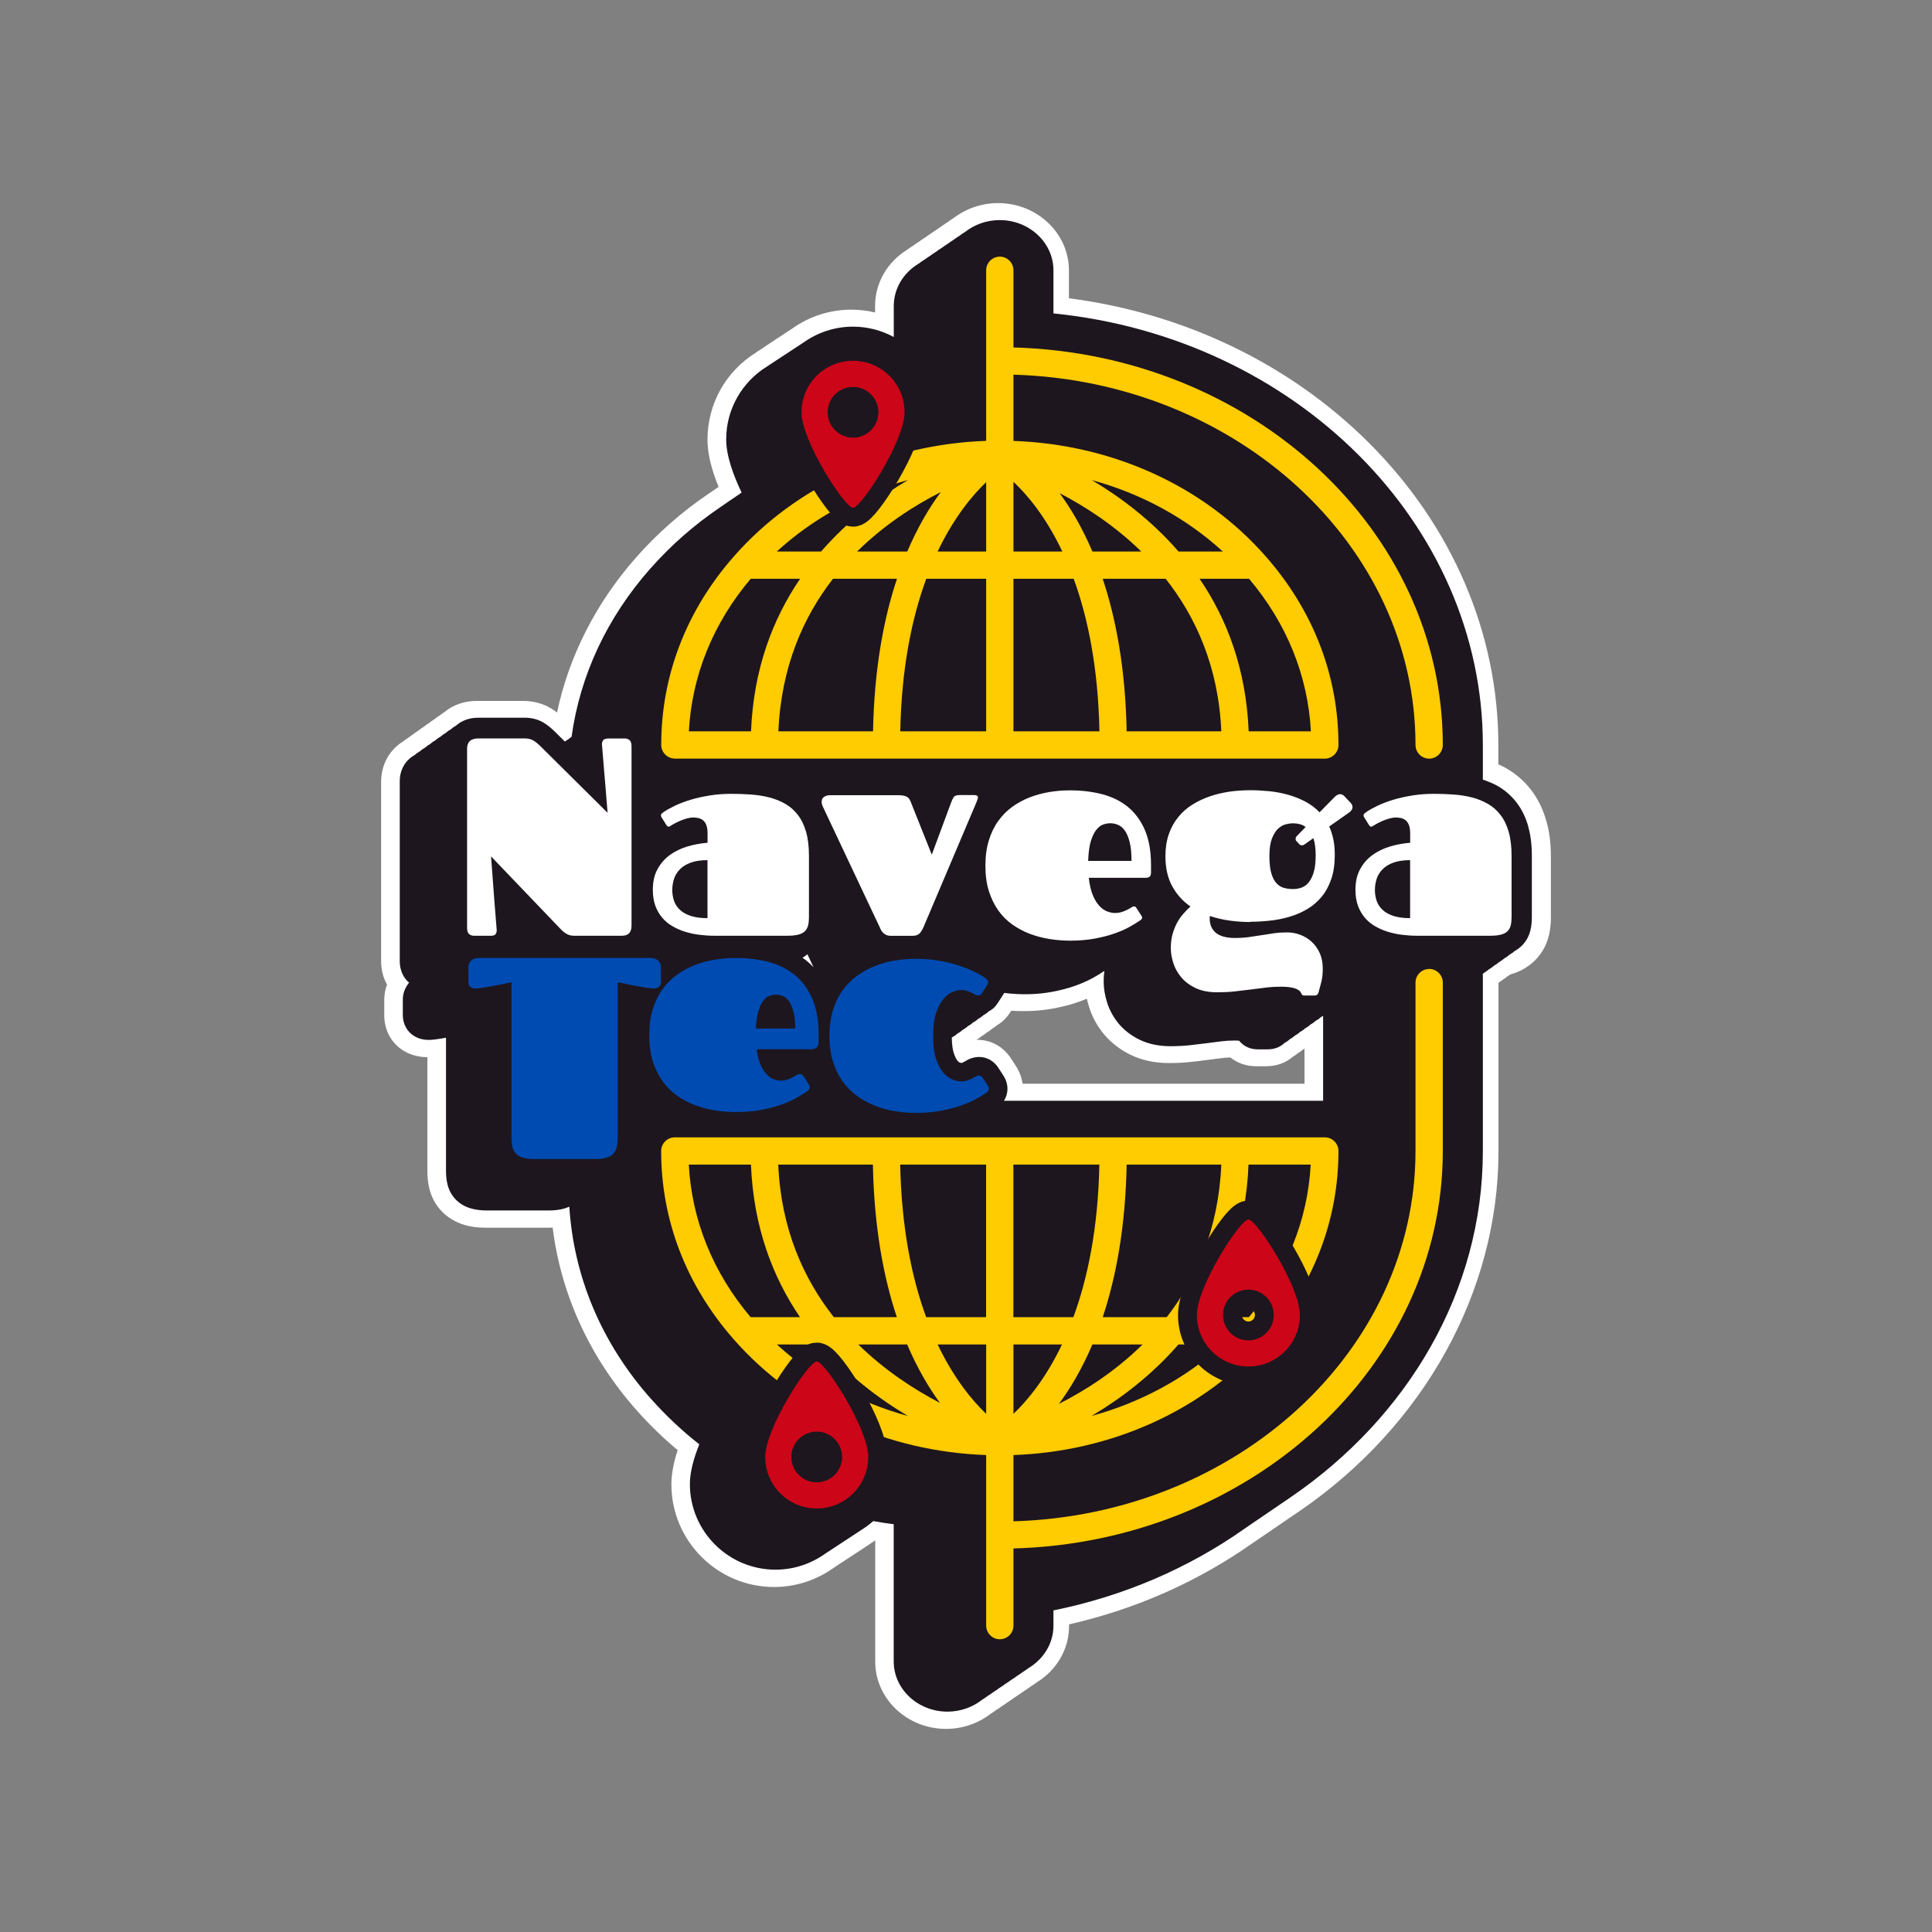 <svg width="512" height="512" viewBox="0 0 512 512" fill="none" xmlns="http://www.w3.org/2000/svg">
<rect x="0" y="0" width="512" height="512" fill="#808080" stroke="none"/>
<path d="M409.77 217.463C408.884 214.39 407.546 211.66 405.774 209.364C403.984 207.031 401.796 205.115 399.318 203.687C398.613 203.271 397.872 202.891 397.076 202.548V197.449C397.076 167.961 384.96 139.576 362.935 117.519C342.013 96.546 313.857 82.987 283.278 79.045V71.669C283.278 61.834 274.852 53.824 264.508 53.824C260.259 53.824 256.099 55.216 252.772 57.748C252.23 58.091 251.705 58.434 251.235 58.796C250.675 59.14 250.168 59.483 249.698 59.845C249.156 60.188 248.649 60.532 248.161 60.893C247.618 61.237 247.094 61.58 246.624 61.942C246.081 62.285 245.575 62.629 245.087 62.991C244.544 63.334 244.02 63.678 243.55 64.039C243.007 64.383 242.501 64.726 242.013 65.088C241.47 65.431 240.946 65.775 240.476 66.136C235.105 69.445 231.904 75.014 231.904 81.088V82.806C229.843 82.318 227.745 82.065 225.611 82.065C219.969 82.065 214.544 83.8 209.915 87.091C209.499 87.344 209.101 87.615 208.703 87.886C208.288 88.139 207.89 88.411 207.492 88.682C207.076 88.935 206.678 89.206 206.28 89.477C205.864 89.731 205.467 90.002 205.069 90.291C204.653 90.544 204.255 90.815 203.857 91.086C203.441 91.34 203.043 91.611 202.646 91.9C202.23 92.153 201.832 92.424 201.434 92.695C201.018 92.949 200.62 93.22 200.222 93.509C192.248 98.535 187.492 107.123 187.492 116.506C187.492 120.104 188.468 124.226 190.439 129.036L190.349 129.09C189.951 129.361 189.553 129.614 189.246 129.849L188.812 130.139C188.414 130.41 188.016 130.681 187.691 130.898C180.62 135.707 174.219 141.33 168.703 147.585L168.559 147.748C157.944 159.771 150.783 173.873 147.618 188.825C147.148 188.464 146.678 188.138 146.208 187.849C143.984 186.457 141.434 185.752 138.613 185.752H126.298C123.098 185.752 120.096 186.782 117.817 188.681C117.329 188.988 116.877 189.313 116.443 189.657C115.955 189.964 115.503 190.29 115.069 190.633C114.58 190.94 114.128 191.266 113.694 191.609C113.206 191.917 112.754 192.242 112.32 192.586C111.832 192.893 111.362 193.219 110.946 193.562C110.458 193.869 109.987 194.195 109.571 194.538C109.083 194.846 108.631 195.171 108.197 195.515C107.709 195.822 107.239 196.147 106.823 196.491C103.17 198.733 101 202.692 101 207.176V254.689C101 256.986 101.542 259.119 102.573 260.927C102.085 262.211 101.832 263.567 101.832 264.959V269.045C101.832 273.149 103.875 276.747 107.275 278.645C109.083 279.676 111.127 280.128 113.26 280.182V310.357C113.26 311.984 113.423 313.43 113.731 314.786C114.291 317.227 115.43 319.342 117.112 321.06C118.703 322.705 120.693 323.88 123.025 324.603C124.707 325.11 126.57 325.363 128.722 325.363H144.96C145.485 325.363 145.973 325.363 146.461 325.327C148.649 343.009 156.244 359.624 168.631 373.654L168.74 373.762C172.049 377.505 175.684 381.048 179.59 384.303C178.486 387.665 177.926 390.703 177.926 393.361C177.926 408.367 190.132 420.57 205.141 420.57C210.783 420.57 216.208 418.835 220.855 415.544C221.271 415.291 221.669 415.02 222.049 414.749C222.465 414.496 222.863 414.224 223.26 413.953C223.676 413.7 224.074 413.429 224.472 413.158C224.888 412.905 225.286 412.633 225.684 412.362C226.099 412.109 226.497 411.838 226.895 411.567C227.311 411.314 227.709 411.042 228.107 410.771C228.523 410.518 228.92 410.247 229.318 409.976C229.734 409.723 230.132 409.451 230.53 409.162C231.018 408.855 231.488 408.529 231.94 408.204V440.332C231.94 450.167 240.367 458.176 250.711 458.176C254.96 458.176 259.119 456.784 262.447 454.235C262.989 453.891 263.495 453.548 263.984 453.186C264.526 452.861 265.033 452.499 265.521 452.138C266.063 451.812 266.57 451.451 267.058 451.089C267.6 450.745 268.125 450.402 268.595 450.04C269.137 449.697 269.644 449.353 270.132 448.992C270.675 448.666 271.181 448.305 271.669 447.943C272.212 447.618 272.718 447.256 273.206 446.894C273.767 446.551 274.273 446.207 274.743 445.846C280.114 442.537 283.315 436.969 283.315 430.894V430.478C301.127 426.41 317.51 419.124 332.049 408.873L332.555 408.529C332.935 408.276 333.297 408.023 333.622 407.806L334.092 407.481C334.472 407.228 334.834 406.975 335.159 406.758L335.665 406.414C336.027 406.161 336.389 405.926 336.696 405.709L337.203 405.365C337.564 405.13 337.908 404.895 338.197 404.678L338.703 404.335C339.083 404.082 339.445 403.829 339.77 403.612L340.24 403.286C340.62 403.033 340.982 402.78 341.307 402.545L341.85 402.183C342.193 401.948 342.519 401.731 342.808 401.533L343.315 401.189C343.694 400.936 344.056 400.683 344.382 400.466C377.401 377.848 397.112 342.213 397.112 305.114V260.457C397.474 260.222 397.817 259.969 398.161 259.697C398.631 259.408 399.083 259.083 399.535 258.721C399.788 258.577 400.024 258.414 400.277 258.233C400.295 258.233 400.331 258.233 400.349 258.215C402.881 257.492 405.033 256.244 406.787 254.509C408.649 252.646 409.897 250.386 410.494 247.801C410.837 246.373 411 244.818 411 243.191V226.955C411 223.484 410.602 220.338 409.807 217.59L409.77 217.463ZM252.736 277.452C252.736 277.452 252.826 277.416 252.863 277.397C252.863 277.397 252.863 277.397 252.844 277.397L252.736 277.434V277.452ZM345.702 277.886V287.197H270.982C270.783 285.624 270.222 284.105 269.282 282.604L268.071 280.724C267.42 279.694 266.714 278.862 265.81 278.066C263.803 276.349 261.307 275.499 258.794 275.571C259.264 275.282 259.68 274.975 260.078 274.649C260.566 274.36 261.018 274.035 261.452 273.673C261.958 273.384 262.411 273.058 262.826 272.697C263.333 272.389 263.803 272.064 264.219 271.702C264.743 271.395 265.231 271.052 265.684 270.654C266.497 269.931 267.221 269.081 267.799 268.159L267.998 267.851C271.741 268.105 275.539 267.906 278.957 267.291C281.398 266.839 283.658 266.278 285.665 265.573C286.479 265.284 287.275 264.995 288.034 264.669C288.197 265.429 288.396 266.188 288.649 266.947C289.481 269.587 290.819 272.01 292.646 274.179C294.526 276.403 296.913 278.229 299.752 279.603C302.664 280.995 306.045 281.719 309.788 281.719C311.76 281.719 313.676 281.628 315.503 281.429C317.058 281.267 318.559 281.086 319.987 280.887C321.307 280.706 322.591 280.543 323.857 280.399C324.58 280.308 325.322 280.254 326.063 280.236C327.926 281.737 330.313 282.568 332.863 282.568H335.557C338.251 282.568 340.675 281.7 342.627 280.055C343.116 279.766 343.568 279.44 344.002 279.079C344.49 278.79 344.942 278.464 345.376 278.103C345.485 278.03 345.593 277.976 345.684 277.904L345.702 277.886Z" fill="white"/>
<path d="M404.996 218.965C404.291 216.542 403.26 214.427 401.904 212.673C400.53 210.901 398.884 209.455 397.022 208.37C395.774 207.647 394.4 207.087 392.971 206.617V197.45C392.971 138.872 343.387 89.496 279.174 83.06V71.652C279.174 64.311 272.79 58.327 264.924 58.327C261.434 58.327 258.233 59.52 255.756 61.473C255.213 61.798 254.707 62.142 254.219 62.522C253.676 62.847 253.17 63.191 252.682 63.57C252.139 63.896 251.633 64.239 251.145 64.619C250.602 64.944 250.096 65.288 249.608 65.668C249.065 65.993 248.559 66.336 248.071 66.716C247.528 67.042 247.022 67.385 246.533 67.765C245.991 68.09 245.485 68.434 244.996 68.813C244.454 69.139 243.948 69.482 243.459 69.862C239.499 72.23 236.859 76.371 236.859 81.09V89.316C233.64 87.562 229.951 86.568 226.045 86.568C221.127 86.568 216.588 88.159 212.863 90.816C212.447 91.069 212.049 91.341 211.651 91.612C211.235 91.865 210.837 92.136 210.439 92.407C210.024 92.66 209.626 92.932 209.228 93.203C208.812 93.456 208.414 93.727 208.016 93.998C207.6 94.251 207.203 94.523 206.805 94.794C206.389 95.047 205.991 95.318 205.593 95.589C205.177 95.843 204.779 96.114 204.382 96.385C203.966 96.638 203.568 96.909 203.17 97.18C196.75 101.194 192.447 108.299 192.447 116.417C192.447 120.738 194.309 125.891 196.533 130.537C196.118 130.827 195.702 131.098 195.304 131.387C194.779 131.749 194.255 132.092 193.731 132.454C193.224 132.797 192.7 133.141 192.212 133.502C191.705 133.846 191.181 134.189 190.675 134.551C183.984 139.107 177.872 144.441 172.483 150.533L172.356 150.66C160.837 163.714 153.731 178.955 151.47 195.263C151.181 195.461 150.91 195.66 150.674 195.877C150.295 196.076 149.987 196.293 149.698 196.528L147.04 193.889C146.118 192.985 145.177 192.207 144.219 191.61C142.718 190.67 140.982 190.2 139.029 190.2H126.714C124.345 190.2 122.338 190.978 120.855 192.298C120.349 192.569 119.897 192.894 119.481 193.274C118.975 193.545 118.523 193.87 118.107 194.25C117.6 194.539 117.148 194.847 116.732 195.226C116.226 195.498 115.774 195.823 115.358 196.203C114.852 196.474 114.4 196.799 113.984 197.179C113.477 197.45 113.025 197.776 112.609 198.155C112.103 198.427 111.651 198.752 111.235 199.132C110.729 199.403 110.277 199.728 109.861 200.108C107.438 201.464 105.937 203.959 105.937 207.105V254.618C105.937 257.782 107.383 259.554 108.414 260.404C107.365 261.687 106.75 263.242 106.75 264.887V268.973C106.75 271.414 107.944 273.548 109.915 274.65C111.018 275.283 112.266 275.591 113.64 275.591C113.984 275.591 114.508 275.554 115.177 275.482C115.647 275.428 116.19 275.356 116.805 275.247L118.197 275.012V310.304C118.197 311.587 118.306 312.708 118.559 313.739C118.92 315.348 119.68 316.74 120.765 317.879C121.814 318.964 123.152 319.759 124.743 320.229C125.991 320.609 127.42 320.79 129.119 320.79H145.358C146.986 320.79 148.36 320.609 149.571 320.265C150.024 320.139 150.457 319.958 150.873 319.777C152.067 338.417 159.409 355.882 172.374 370.563L172.519 370.708C176.425 375.119 180.711 379.133 185.322 382.767C183.875 386.365 182.826 390.071 182.826 393.289C182.826 405.8 193.007 415.979 205.521 415.979C210.439 415.979 214.978 414.388 218.703 411.73C219.119 411.477 219.517 411.206 219.915 410.935C220.331 410.682 220.729 410.411 221.127 410.139C221.542 409.886 221.94 409.615 222.338 409.344C222.754 409.091 223.152 408.82 223.55 408.548C223.966 408.295 224.363 408.024 224.761 407.753C225.177 407.5 225.575 407.229 225.973 406.957C226.389 406.704 226.787 406.433 227.184 406.162C227.6 405.909 227.998 405.638 228.396 405.366C229.463 404.698 230.476 403.938 231.416 403.106C233.206 403.432 235.014 403.703 236.841 403.938V440.278C236.841 447.619 243.224 453.603 251.09 453.603C254.58 453.603 257.781 452.41 260.259 450.457C260.801 450.132 261.307 449.788 261.796 449.409C262.338 449.083 262.845 448.74 263.333 448.36C263.875 448.034 264.382 447.691 264.87 447.311C265.412 446.986 265.919 446.642 266.407 446.263C266.949 445.937 267.456 445.594 267.944 445.214C268.486 444.889 268.993 444.545 269.481 444.165C270.024 443.84 270.53 443.496 271.018 443.117C271.561 442.791 272.067 442.448 272.555 442.068C276.515 439.7 279.174 435.559 279.174 430.841V426.773C297.998 422.958 315.213 415.437 329.879 405.077C330.403 404.716 330.928 404.372 331.434 404.01C331.94 403.667 332.465 403.323 332.971 402.962C333.477 402.618 333.984 402.275 334.49 401.931C335.015 401.57 335.539 401.226 336.045 400.865C336.552 400.521 337.076 400.178 337.582 399.816C338.089 399.472 338.613 399.129 339.119 398.767C339.626 398.424 340.132 398.08 340.638 397.737C341.163 397.375 341.687 397.032 342.194 396.67C373.08 375.517 392.971 342.142 392.971 305.06V258.053C392.971 258.053 393.116 257.927 393.188 257.872C393.694 257.583 394.147 257.258 394.562 256.896C395.069 256.625 395.521 256.281 395.937 255.92C396.443 255.631 396.895 255.305 397.311 254.944C397.817 254.672 398.251 254.329 398.685 253.967C399.192 253.696 399.644 253.353 400.06 252.991C400.566 252.72 401.018 252.376 401.434 252.015C402.139 251.617 402.772 251.147 403.315 250.604C404.454 249.465 405.213 248.073 405.593 246.482C405.828 245.452 405.955 244.331 405.955 243.101V226.866C405.955 223.901 405.629 221.261 404.978 219.001L404.996 218.965ZM213.984 252.901L215.593 256.336C214.996 255.703 214.363 255.088 213.676 254.546C213.369 254.293 213.007 254.076 212.682 253.823C213.098 253.57 213.477 253.298 213.839 252.991C213.875 252.973 213.929 252.937 213.966 252.919L213.984 252.901ZM350.656 291.718H266.063C266.66 290.777 266.986 289.693 266.986 288.536C266.986 287.378 266.642 286.203 265.937 285.082L264.689 283.166C264.273 282.515 263.857 282.009 263.315 281.539C261.271 279.803 258.45 279.64 255.991 281.123C255.774 281.249 255.503 281.394 255.195 281.557C255.087 281.611 254.942 281.665 254.834 281.701C254.834 281.701 254.653 281.701 254.237 281.539C254.237 281.539 254.038 281.448 253.712 281.051C253.514 280.816 253.134 280.237 252.736 278.99C252.519 278.302 252.266 277.037 252.23 274.994C252.266 274.958 252.302 274.922 252.32 274.904C252.736 274.687 253.134 274.433 253.514 274.108C253.586 274.054 253.64 273.981 253.694 273.927C254.11 273.71 254.508 273.457 254.888 273.132C254.96 273.077 255.014 273.005 255.069 272.951C255.485 272.734 255.882 272.481 256.262 272.155C256.335 272.101 256.389 272.029 256.443 271.975C256.859 271.758 257.257 271.505 257.637 271.179C257.709 271.125 257.763 271.053 257.817 270.998C258.233 270.781 258.631 270.528 259.011 270.221C259.083 270.167 259.137 270.094 259.192 270.04C259.608 269.823 260.005 269.57 260.385 269.245C260.458 269.19 260.512 269.118 260.566 269.064C260.982 268.847 261.398 268.594 261.76 268.268C261.832 268.214 261.886 268.142 261.958 268.069C262.374 267.852 262.772 267.599 263.152 267.292C263.64 266.858 264.074 266.352 264.454 265.755L265.575 264.02C265.774 263.73 265.955 263.441 266.118 263.134C270.494 263.694 274.906 263.568 278.613 262.881C280.819 262.483 282.863 261.958 284.635 261.344C286.461 260.711 288.107 259.988 289.535 259.21C290.693 258.578 291.705 257.963 292.664 257.312C292.537 258.198 292.483 259.138 292.483 260.096C292.483 261.886 292.79 263.766 293.387 265.665C294.038 267.726 295.087 269.624 296.515 271.342C297.98 273.077 299.861 274.506 302.121 275.591C304.418 276.693 307.148 277.254 310.204 277.254C312.013 277.254 313.767 277.163 315.43 276.983C316.949 276.82 318.414 276.639 319.807 276.458C321.145 276.278 322.465 276.115 323.749 275.952C324.834 275.826 325.955 275.753 327.076 275.753C327.655 275.753 328.089 275.771 328.396 275.808C329.535 277.254 331.289 278.086 333.297 278.086H335.991C338.143 278.086 339.571 277.2 340.421 276.386C340.982 276.097 341.452 275.753 341.796 275.41C342.356 275.12 342.808 274.777 343.17 274.433C343.731 274.144 344.201 273.801 344.544 273.457C345.105 273.168 345.575 272.824 345.919 272.481C346.479 272.192 346.949 271.848 347.293 271.505C347.854 271.215 348.306 270.872 348.667 270.528C349.228 270.239 349.698 269.895 350.042 269.552C350.259 269.443 350.458 269.317 350.638 269.208V291.754L350.656 291.718Z" fill="#1D161E"/>
<path d="M178.83 201.045H351.09C353.08 201.045 354.707 199.418 354.707 197.429C354.707 179.042 348.016 161.722 335.376 147.384C318.993 128.762 294.797 117.77 268.577 116.848V99.293C327.655 100.992 375.123 144.365 375.123 197.429C375.123 199.418 376.75 201.045 378.74 201.045C380.729 201.045 382.356 199.418 382.356 197.429C382.356 140.388 331.633 93.814 268.577 92.079V71.631C268.577 69.642 266.949 68.015 264.96 68.015C262.971 68.015 261.344 69.642 261.344 71.631V116.83C235.123 117.77 210.946 128.762 194.562 147.366C181.904 161.722 175.232 179.024 175.232 197.411C175.232 199.4 176.859 201.027 178.848 201.027L178.83 201.045ZM281.524 146.155H268.577V127.678C272.23 131.113 277.166 136.952 281.524 146.155ZM261.344 127.768V146.155H248.486C252.826 137.061 257.727 131.221 261.344 127.768ZM261.344 153.387V193.813H238.577C238.92 176.746 241.741 163.512 245.467 153.387H261.344ZM268.577 153.387H284.544C288.233 163.493 291.018 176.728 291.362 193.813H268.577V153.387ZM292.23 153.387H308.92C316.895 163.493 322.917 176.71 323.658 193.813H298.577C298.251 177.162 295.738 163.891 292.23 153.387ZM289.499 146.155C286.787 139.809 283.767 134.711 280.819 130.697C287.528 134.186 295.34 139.212 302.447 146.155H289.499ZM240.439 146.155H227.148C234.418 138.977 242.447 133.897 249.318 130.408C246.298 134.476 243.206 139.664 240.439 146.155ZM237.709 153.387C234.201 163.891 231.687 177.162 231.362 193.813H206.28C207.022 176.674 212.917 163.457 220.747 153.387H237.709ZM330.91 193.813C330.24 177.216 325.087 163.909 317.908 153.387H331.018C341 165.193 346.606 179.06 347.401 193.813H330.928H330.91ZM312.32 146.155C305.159 137.893 296.895 131.709 289.336 127.226C302.429 130.805 314.345 137.26 324.056 146.155H312.32ZM240.602 127.226C233.043 131.709 224.779 137.893 217.6 146.155H205.864C215.575 137.26 227.492 130.805 240.584 127.226H240.602ZM198.939 153.387H212.031C204.852 163.927 199.698 177.216 199.029 193.813H182.555C183.351 179.06 188.957 165.193 198.939 153.387Z" fill="#FFCB01"/>
<path d="M378.74 256.787C376.75 256.787 375.123 258.415 375.123 260.403V305.024C375.123 358.088 327.655 401.461 268.577 403.16V385.605C294.797 384.665 318.975 373.673 335.358 355.069C348.016 340.713 354.707 323.411 354.707 305.024C354.707 303.035 353.08 301.408 351.09 301.408H178.83C176.841 301.408 175.213 303.035 175.213 305.024C175.213 323.429 181.904 340.731 194.562 355.069C210.946 373.673 235.123 384.683 261.344 385.605V430.804C261.344 432.793 262.971 434.42 264.96 434.42C266.949 434.42 268.577 432.793 268.577 430.804V410.356C331.651 408.639 382.356 362.047 382.356 305.006V260.385C382.356 258.396 380.729 256.769 378.74 256.769V256.787ZM268.577 374.685V356.298H281.434C277.094 365.41 272.193 371.232 268.577 374.685ZM261.344 374.685C257.727 371.232 252.826 365.392 248.486 356.298H261.344V374.685ZM289.499 356.298H302.79C295.521 363.476 287.492 368.556 280.62 372.045C283.64 367.977 286.732 362.789 289.499 356.298ZM292.23 349.066C295.738 338.562 298.251 325.291 298.577 308.64H323.658C322.917 325.779 317.022 338.996 309.192 349.066H292.23ZM284.454 349.066H268.559V308.64H291.344C291 325.707 288.179 338.941 284.454 349.066ZM261.325 349.066H245.448C241.723 338.941 238.92 325.707 238.559 308.64H261.325V349.066ZM237.673 349.066H220.982C213.007 338.96 206.986 325.743 206.244 308.64H231.325C231.651 325.291 234.165 338.562 237.673 349.066ZM240.403 356.298C243.116 362.644 246.136 367.742 249.083 371.774C242.374 368.285 234.562 363.259 227.456 356.298H240.403ZM289.3 375.227C296.859 370.744 305.123 364.56 312.302 356.298H324.038C314.327 365.193 302.41 371.648 289.318 375.227H289.3ZM330.982 349.066H317.872C325.051 338.526 330.204 325.237 330.873 308.64H347.347C346.552 323.393 340.946 337.26 330.964 349.066H330.982ZM199.011 308.64C199.68 325.237 204.834 338.544 212.013 349.066H198.92C188.939 337.26 183.333 323.393 182.537 308.64H199.011ZM217.6 356.298C224.779 364.56 233.025 370.744 240.602 375.245C227.51 371.666 215.593 365.211 205.882 356.298H217.618H217.6Z" fill="#FFCB01"/>
<path d="M371 230.933V240.389C370.693 240.334 370.403 240.262 370.15 240.172C369.336 239.9 368.721 239.575 368.287 239.159C367.89 238.779 367.6 238.364 367.438 237.875C367.221 237.243 367.112 236.592 367.112 235.869C367.112 235.145 367.221 234.44 367.456 233.753C367.636 233.193 367.926 232.723 368.36 232.289C368.794 231.855 369.445 231.475 370.259 231.168C370.494 231.077 370.747 231.005 371.018 230.951L371 230.933Z" fill="#1D161E" stroke="#1D161E" stroke-width="4" stroke-miterlimit="10"/>
<path d="M165.575 195.695C166.027 195.695 166.443 195.84 166.823 196.129C167.184 196.418 167.365 196.979 167.365 197.81V245.288C167.365 247.078 166.515 247.982 164.816 247.982H152.175C151.38 247.982 150.711 247.819 150.186 247.511C149.662 247.204 149.192 246.824 148.776 246.427L130.132 226.955C130.349 230.119 130.566 233.012 130.783 235.651C130.855 236.79 130.946 237.911 131.036 239.032C131.127 240.153 131.217 241.202 131.289 242.16C131.362 243.136 131.434 243.986 131.488 244.709C131.542 245.432 131.597 245.957 131.615 246.282C131.669 246.698 131.615 247.078 131.416 247.439C131.235 247.801 130.819 247.982 130.15 247.982H125.557C125.123 247.982 124.707 247.837 124.345 247.566C123.984 247.295 123.785 246.734 123.785 245.902V198.389C123.785 196.599 124.779 195.695 126.769 195.695H139.083C140.005 195.695 140.783 195.894 141.398 196.274C142.013 196.653 142.646 197.178 143.278 197.81L161.018 215.402C160.783 212.509 160.566 209.851 160.367 207.393C160.277 206.344 160.186 205.313 160.096 204.265C160.005 203.216 159.933 202.24 159.861 201.336C159.788 200.432 159.716 199.636 159.662 198.949C159.608 198.262 159.553 197.756 159.535 197.413C159.481 197.033 159.571 196.635 159.77 196.274C159.969 195.912 160.457 195.713 161.217 195.713H165.593L165.575 195.695Z" fill="white"/>
<path d="M189.282 247.981C187.962 247.981 186.66 247.891 185.322 247.728C183.984 247.565 182.736 247.276 181.543 246.915C180.349 246.535 179.21 246.047 178.179 245.432C177.13 244.835 176.226 244.076 175.467 243.172C174.707 242.268 174.11 241.219 173.658 240.008C173.224 238.797 173.007 237.405 173.007 235.814C173.007 233.698 173.405 231.89 174.219 230.39C175.014 228.889 176.099 227.642 177.438 226.647C178.776 225.653 180.331 224.893 182.085 224.351C183.839 223.827 185.647 223.483 187.51 223.339V220.826C187.51 219.885 187.383 219.126 187.148 218.566C186.913 218.005 186.588 217.589 186.226 217.318C185.864 217.047 185.43 216.866 184.996 216.776C184.544 216.685 184.11 216.649 183.713 216.649C183.224 216.649 182.718 216.721 182.157 216.866C181.615 217.011 181.09 217.192 180.566 217.39C180.06 217.589 179.571 217.824 179.101 218.059C178.649 218.294 178.251 218.511 177.944 218.71C177.799 218.801 177.673 218.891 177.546 218.963C177.42 219.036 177.311 219.072 177.184 219.072C176.967 219.072 176.769 218.909 176.57 218.602L175.34 216.631C175.213 216.468 175.159 216.288 175.159 216.089C175.159 215.89 175.231 215.727 175.394 215.582C175.557 215.438 175.702 215.311 175.846 215.221C176.642 214.66 177.673 214.1 178.902 213.503C180.132 212.925 181.524 212.4 183.08 211.93C184.635 211.46 186.298 211.099 188.089 210.809C189.879 210.52 191.741 210.375 193.658 210.375C195.575 210.375 197.257 210.43 198.993 210.556C200.729 210.683 202.374 210.936 203.911 211.334C205.449 211.731 206.859 212.31 208.143 213.051C209.427 213.793 210.53 214.769 211.452 215.98C212.392 217.192 213.116 218.692 213.622 220.464C214.128 222.236 214.382 224.351 214.382 226.828V243.064C214.382 243.859 214.309 244.582 214.165 245.197C214.02 245.812 213.731 246.336 213.333 246.752C212.917 247.168 212.356 247.475 211.615 247.674C210.892 247.873 209.933 247.981 208.776 247.981H189.336H189.282ZM187.492 227.949C185.738 227.949 184.273 228.166 183.08 228.6C181.886 229.034 180.928 229.612 180.204 230.354C179.481 231.095 178.957 231.926 178.631 232.885C178.324 233.843 178.161 234.837 178.161 235.85C178.161 236.862 178.324 237.839 178.631 238.743C178.939 239.646 179.463 240.442 180.204 241.129C180.928 241.816 181.886 242.34 183.08 242.738C184.273 243.118 185.738 243.317 187.492 243.317V227.949Z" fill="white"/>
<path d="M246.931 226.501L251.995 212.851C252.212 212.218 252.447 211.712 252.7 211.296C252.953 210.899 253.477 210.7 254.255 210.7H258.107C258.812 210.7 259.156 210.899 259.156 211.314C259.156 211.586 259.029 212.02 258.758 212.634L244.816 245.521C244.472 246.353 244.092 246.968 243.676 247.383C243.242 247.799 242.646 247.998 241.868 247.998H236.118C235.611 247.998 235.177 247.926 234.852 247.763C234.508 247.6 234.219 247.401 234.002 247.166C233.767 246.931 233.586 246.66 233.441 246.389C233.297 246.118 233.17 245.847 233.08 245.612L218.071 213.791C217.854 213.339 217.745 212.905 217.745 212.508C217.745 211.875 217.98 211.423 218.432 211.152C218.884 210.881 219.373 210.736 219.861 210.736H237.637C238.233 210.736 238.758 210.754 239.174 210.808C239.59 210.862 239.933 210.953 240.186 211.079C240.458 211.206 240.675 211.369 240.837 211.568C241 211.766 241.145 212.001 241.271 212.291L246.949 226.538L246.931 226.501Z" fill="white"/>
<path d="M295.557 241.944C296.208 241.944 296.805 241.853 297.347 241.672C297.872 241.492 298.36 241.293 298.776 241.076C299.21 240.859 299.553 240.66 299.825 240.479C300.096 240.298 300.313 240.208 300.458 240.208C300.674 240.208 300.837 240.244 300.91 240.316C301 240.389 301.09 240.515 301.217 240.714L302.501 242.685C302.627 242.884 302.682 243.046 302.682 243.191C302.682 243.354 302.627 243.498 302.537 243.589C302.447 243.679 302.338 243.77 302.248 243.842C301.452 244.402 300.458 244.999 299.3 245.65C298.143 246.301 296.787 246.879 295.231 247.422C293.694 247.964 291.94 248.398 290.005 248.76C288.071 249.103 285.937 249.284 283.604 249.284C281.778 249.284 279.969 249.139 278.143 248.85C276.316 248.561 274.58 248.091 272.917 247.476C271.253 246.843 269.698 246.011 268.269 244.999C266.841 243.987 265.593 242.739 264.544 241.257C263.495 239.774 262.664 238.056 262.049 236.104C261.434 234.151 261.145 231.909 261.145 229.378C261.145 226.847 261.452 224.696 262.049 222.725C262.646 220.772 263.477 219.055 264.544 217.572C265.611 216.09 266.841 214.842 268.269 213.812C269.698 212.781 271.253 211.949 272.917 211.298C274.58 210.648 276.316 210.196 278.143 209.888C279.969 209.581 281.778 209.454 283.604 209.454C286.642 209.454 289.463 209.798 292.067 210.467C294.671 211.154 296.949 212.257 298.866 213.812C300.783 215.366 302.284 217.409 303.387 219.922C304.472 222.454 305.033 225.545 305.033 229.215V231.258C305.033 231.692 304.924 232.036 304.707 232.271C304.49 232.506 304.128 232.632 303.622 232.632H288.541C288.74 234.422 289.083 235.923 289.571 237.134C290.06 238.346 290.638 239.304 291.289 240.009C291.94 240.732 292.627 241.22 293.387 241.528C294.146 241.817 294.87 241.962 295.575 241.962L295.557 241.944ZM299.861 228.149C299.861 226.214 299.716 224.605 299.409 223.321C299.101 222.038 298.703 221.025 298.197 220.266C297.691 219.507 297.094 218.964 296.389 218.639C295.702 218.331 294.978 218.169 294.219 218.169C293.658 218.169 293.061 218.277 292.392 218.494C291.723 218.711 291.127 219.181 290.548 219.886C289.969 220.591 289.499 221.604 289.083 222.906C288.685 224.207 288.45 225.961 288.378 228.149H299.843H299.861Z" fill="white"/>
<path d="M331.362 244.346C329.517 244.346 327.691 244.219 325.864 243.966C324.038 243.713 322.302 243.297 320.62 242.755C320.602 242.881 320.584 242.99 320.584 243.098V243.442C320.584 244.165 320.711 244.852 320.946 245.467C321.181 246.082 321.579 246.624 322.085 247.094C322.609 247.564 323.297 247.926 324.146 248.179C324.996 248.432 326.027 248.577 327.239 248.577C328.577 248.577 329.806 248.504 330.946 248.342C332.085 248.179 333.206 248.016 334.291 247.835C335.376 247.655 336.479 247.492 337.582 247.329C338.685 247.166 339.861 247.094 341.09 247.094C342.32 247.094 343.441 247.311 344.58 247.727C345.72 248.161 346.732 248.775 347.618 249.589C348.504 250.403 349.21 251.397 349.752 252.59C350.277 253.784 350.548 255.14 350.548 256.658C350.548 258.014 350.421 259.207 350.168 260.22C349.915 261.232 349.644 262.209 349.391 263.131C349.336 263.257 349.246 263.402 349.119 263.565C348.993 263.727 348.74 263.818 348.378 263.818H345.684C345.34 263.818 345.123 263.745 345.033 263.583C344.942 263.42 344.87 263.293 344.816 263.203C344.363 262.064 342.573 261.485 339.463 261.485C338.125 261.485 336.805 261.558 335.485 261.721C334.165 261.883 332.844 262.046 331.47 262.227C330.096 262.408 328.703 262.57 327.221 262.733C325.756 262.896 324.201 262.968 322.573 262.968C320.313 262.968 318.396 262.588 316.841 261.847C315.286 261.106 314.002 260.148 313.043 258.99C312.067 257.833 311.362 256.568 310.928 255.176C310.494 253.802 310.277 252.482 310.277 251.252C310.277 249.914 310.421 248.703 310.729 247.6C311.036 246.497 311.434 245.503 311.904 244.599C312.392 243.695 312.953 242.9 313.586 242.176C314.219 241.453 314.852 240.802 315.485 240.224C313.495 238.868 311.886 237.096 310.674 234.908C309.463 232.721 308.848 230.045 308.848 226.863C308.848 224.711 309.155 222.759 309.752 221.059C310.349 219.342 311.181 217.841 312.248 216.539C313.297 215.238 314.544 214.135 315.973 213.249C317.401 212.345 318.957 211.622 320.62 211.043C322.284 210.465 324.02 210.067 325.846 209.796C327.673 209.543 329.481 209.416 331.307 209.416C332.935 209.416 334.599 209.506 336.298 209.669C337.998 209.832 339.662 210.157 341.271 210.591C342.881 211.043 344.418 211.64 345.864 212.399C347.311 213.159 348.595 214.117 349.698 215.274L353.676 211.224C353.948 210.953 354.201 210.772 354.454 210.645C354.707 210.519 354.942 210.465 355.159 210.465C355.539 210.465 355.901 210.627 356.208 210.935L357.998 212.833C358.287 213.177 358.432 213.52 358.432 213.882C358.432 214.406 358.125 214.894 357.528 215.328L352.248 219.034C352.736 220.083 353.098 221.222 353.351 222.451C353.604 223.681 353.731 225.055 353.731 226.519C353.731 228.996 353.423 231.166 352.79 232.992C352.157 234.836 351.289 236.409 350.186 237.729C349.083 239.049 347.799 240.115 346.353 240.965C344.906 241.815 343.333 242.484 341.669 242.972C340.005 243.46 338.287 243.804 336.515 243.984C334.743 244.183 333.007 244.274 331.307 244.274L331.362 244.346ZM343.532 222.867C343.405 222.741 343.351 222.56 343.351 222.325C343.351 222.036 343.459 221.783 343.676 221.566L346.009 219.161C345.521 218.799 344.996 218.546 344.418 218.402C343.839 218.257 343.278 218.185 342.682 218.185C342.085 218.185 341.452 218.275 340.729 218.456C340.005 218.637 339.336 219.034 338.685 219.631C338.034 220.246 337.51 221.114 337.058 222.271C336.624 223.428 336.407 224.965 336.407 226.881C336.407 228.797 336.588 230.334 336.931 231.491C337.275 232.648 337.745 233.516 338.342 234.131C338.92 234.728 339.589 235.143 340.349 235.324C341.108 235.523 341.886 235.613 342.682 235.613C343.441 235.613 344.183 235.487 344.906 235.234C345.629 234.981 346.262 234.511 346.823 233.842C347.365 233.173 347.817 232.269 348.161 231.112C348.504 229.955 348.667 228.472 348.667 226.646C348.667 224.82 348.468 223.319 348.052 222.126L345.611 223.844C345.412 223.97 345.231 224.024 345.033 224.024C344.725 224.024 344.454 223.898 344.273 223.663L343.55 222.867H343.532Z" fill="white"/>
<path d="M375.485 247.981C374.165 247.981 372.863 247.891 371.525 247.728C370.186 247.565 368.939 247.276 367.745 246.915C366.552 246.535 365.412 246.047 364.382 245.432C363.333 244.835 362.429 244.076 361.669 243.172C360.91 242.268 360.313 241.219 359.861 240.008C359.427 238.797 359.21 237.405 359.21 235.814C359.21 233.698 359.608 231.89 360.421 230.39C361.217 228.889 362.302 227.642 363.64 226.647C364.978 225.653 366.534 224.893 368.288 224.351C370.042 223.827 371.85 223.483 373.713 223.339V220.826C373.713 219.885 373.586 219.126 373.351 218.566C373.116 218.005 372.79 217.589 372.429 217.318C372.067 217.047 371.633 216.866 371.199 216.776C370.747 216.685 370.313 216.649 369.915 216.649C369.427 216.649 368.921 216.721 368.36 216.866C367.817 217.011 367.293 217.192 366.769 217.39C366.262 217.589 365.774 217.824 365.304 218.059C364.852 218.294 364.454 218.511 364.147 218.71C364.002 218.801 363.875 218.891 363.749 218.963C363.622 219.036 363.514 219.072 363.387 219.072C363.17 219.072 362.971 218.909 362.772 218.602L361.543 216.631C361.416 216.468 361.362 216.288 361.362 216.089C361.362 215.89 361.434 215.727 361.597 215.582C361.76 215.438 361.904 215.311 362.049 215.221C362.845 214.66 363.875 214.1 365.105 213.503C366.335 212.925 367.727 212.4 369.282 211.93C370.837 211.46 372.501 211.099 374.291 210.809C376.081 210.52 377.944 210.375 379.861 210.375C381.778 210.375 383.459 210.43 385.195 210.556C386.931 210.683 388.577 210.936 390.114 211.334C391.651 211.731 393.062 212.31 394.346 213.051C395.629 213.793 396.732 214.769 397.655 215.98C398.595 217.192 399.318 218.692 399.825 220.464C400.331 222.236 400.584 224.351 400.584 226.828V243.064C400.584 243.859 400.512 244.582 400.367 245.197C400.223 245.812 399.933 246.336 399.535 246.752C399.119 247.168 398.559 247.475 397.817 247.674C397.094 247.873 396.136 247.981 394.978 247.981H375.539H375.485ZM373.694 227.949C371.94 227.949 370.476 228.166 369.282 228.6C368.089 229.034 367.13 229.612 366.407 230.354C365.684 231.095 365.159 231.926 364.834 232.885C364.526 233.843 364.364 234.837 364.364 235.85C364.364 236.862 364.526 237.839 364.834 238.743C365.141 239.646 365.666 240.442 366.407 241.129C367.13 241.816 368.089 242.34 369.282 242.738C370.476 243.118 371.94 243.317 373.694 243.317V227.949Z" fill="white"/>
<path d="M136.063 259.679C134.49 260.023 133.025 260.33 131.687 260.583C131.109 260.71 130.53 260.818 129.951 260.909C129.373 260.999 128.848 261.089 128.324 261.18C127.799 261.27 127.365 261.324 126.967 261.379C126.57 261.433 126.262 261.451 126.081 261.451C125.665 261.451 125.322 261.379 125.051 261.216C124.761 261.053 124.635 260.746 124.635 260.258V256.172C124.635 255.72 124.834 255.286 125.213 254.924C125.593 254.563 126.208 254.364 127.04 254.364H172.23C173.061 254.364 173.658 254.545 174.056 254.924C174.454 255.304 174.635 255.72 174.635 256.172V260.258C174.635 260.746 174.49 261.071 174.219 261.216C173.948 261.379 173.586 261.451 173.188 261.451C172.971 261.451 172.664 261.433 172.284 261.379C171.904 261.324 171.452 261.27 170.928 261.18C170.421 261.089 169.879 260.999 169.3 260.909C168.722 260.818 168.161 260.71 167.564 260.583C166.226 260.312 164.779 260.023 163.188 259.679V301.66C163.188 302.492 163.116 303.215 162.971 303.83C162.826 304.444 162.555 304.969 162.157 305.403C161.76 305.837 161.199 306.144 160.494 306.343C159.788 306.542 158.884 306.65 157.799 306.65H141.561C140.421 306.65 139.499 306.542 138.776 306.325C138.052 306.108 137.492 305.8 137.094 305.385C136.696 304.969 136.425 304.444 136.28 303.812C136.136 303.179 136.063 302.438 136.063 301.588V259.679Z" fill="#004BB2" stroke="#004BB2" stroke-miterlimit="10"/>
<path d="M206.967 286.87C207.618 286.87 208.215 286.78 208.758 286.599C209.282 286.418 209.77 286.219 210.186 286.002C210.62 285.785 210.964 285.586 211.235 285.406C211.506 285.225 211.723 285.134 211.868 285.134C212.085 285.134 212.248 285.171 212.32 285.243C212.411 285.315 212.501 285.442 212.628 285.641L213.911 287.611C214.038 287.81 214.092 287.973 214.092 288.118C214.092 288.28 214.038 288.425 213.948 288.515C213.857 288.606 213.749 288.696 213.658 288.768C212.863 289.329 211.868 289.926 210.711 290.576C209.553 291.227 208.197 291.806 206.642 292.348C205.105 292.891 203.351 293.324 201.416 293.686C199.481 294.03 197.347 294.21 195.014 294.21C193.188 294.21 191.38 294.066 189.553 293.776C187.727 293.487 185.991 293.017 184.327 292.402C182.664 291.77 181.109 290.938 179.68 289.926C178.251 288.913 177.004 287.666 175.955 286.183C174.906 284.7 174.074 282.983 173.459 281.03C172.845 279.078 172.555 276.836 172.555 274.305C172.555 271.774 172.863 269.622 173.459 267.651C174.056 265.699 174.888 263.981 175.955 262.499C177.022 261.016 178.251 259.769 179.68 258.738C181.109 257.708 182.664 256.876 184.327 256.225C185.991 255.574 187.727 255.122 189.553 254.815C191.38 254.507 193.188 254.381 195.014 254.381C198.052 254.381 200.873 254.724 203.477 255.393C206.081 256.08 208.36 257.183 210.277 258.738C212.194 260.293 213.694 262.336 214.797 264.849C215.882 267.38 216.443 270.472 216.443 274.142V276.185C216.443 276.619 216.335 276.962 216.118 277.197C215.901 277.432 215.539 277.559 215.033 277.559H199.951C200.15 279.349 200.494 280.85 200.982 282.061C201.47 283.272 202.049 284.23 202.7 284.936C203.351 285.659 204.038 286.147 204.797 286.454C205.557 286.743 206.28 286.888 206.986 286.888L206.967 286.87ZM211.271 273.075C211.271 271.141 211.127 269.532 210.819 268.248C210.512 266.964 210.114 265.952 209.608 265.193C209.101 264.433 208.505 263.891 207.799 263.565C207.112 263.258 206.389 263.095 205.629 263.095C205.069 263.095 204.472 263.204 203.803 263.421C203.134 263.638 202.537 264.108 201.958 264.813C201.38 265.518 200.91 266.53 200.494 267.832C200.096 269.134 199.861 270.888 199.788 273.075H211.253H211.271Z" fill="#004BB2" stroke="#004BB2" stroke-miterlimit="10"/>
<path d="M246.769 274.486C246.769 276.945 247.022 278.97 247.546 280.597C248.071 282.224 248.722 283.526 249.535 284.484C250.331 285.442 251.199 286.111 252.121 286.509C253.043 286.888 253.911 287.087 254.707 287.087C255.322 287.087 255.864 287.015 256.389 286.852C256.895 286.69 257.347 286.509 257.745 286.31C258.143 286.111 258.468 285.93 258.722 285.768C258.993 285.605 259.192 285.532 259.336 285.532C259.553 285.532 259.716 285.569 259.788 285.641C259.879 285.713 259.969 285.84 260.096 286.039L261.38 288.009C261.506 288.208 261.561 288.371 261.561 288.516C261.561 288.678 261.506 288.823 261.416 288.913C261.326 289.004 261.217 289.094 261.127 289.166C260.331 289.727 259.336 290.306 258.179 290.938C257.022 291.571 255.665 292.113 254.11 292.638C252.555 293.162 250.855 293.578 248.957 293.921C247.058 294.265 244.996 294.428 242.772 294.428C240.946 294.428 239.137 294.283 237.311 293.994C235.485 293.704 233.749 293.234 232.085 292.565C230.421 291.915 228.866 291.065 227.438 290.034C226.009 289.004 224.761 287.756 223.712 286.292C222.664 284.827 221.832 283.11 221.217 281.157C220.602 279.205 220.313 276.981 220.313 274.522C220.313 272.063 220.62 269.839 221.217 267.869C221.814 265.916 222.646 264.198 223.712 262.734C224.779 261.27 226.009 260.022 227.438 258.992C228.866 257.961 230.421 257.111 232.085 256.46C233.749 255.809 235.485 255.339 237.311 255.032C239.137 254.725 240.946 254.598 242.772 254.598C244.761 254.598 246.678 254.743 248.523 255.05C250.367 255.357 252.067 255.755 253.64 256.261C255.213 256.768 256.606 257.31 257.872 257.907C259.137 258.503 260.132 259.082 260.91 259.679C261 259.751 261.109 259.841 261.199 259.932C261.289 260.022 261.344 260.167 261.344 260.329C261.344 260.492 261.289 260.673 261.163 260.836L259.897 262.806C259.77 263.005 259.68 263.132 259.59 263.204C259.499 263.276 259.354 263.313 259.137 263.313C258.993 263.313 258.794 263.24 258.559 263.096C258.324 262.951 258.016 262.788 257.655 262.607C257.293 262.427 256.859 262.264 256.371 262.101C255.882 261.938 255.34 261.866 254.725 261.866C253.929 261.866 253.061 262.065 252.139 262.463C251.217 262.861 250.349 263.548 249.553 264.524C248.758 265.5 248.089 266.802 247.564 268.429C247.04 270.056 246.787 272.099 246.787 274.54L246.769 274.486Z" fill="#004BB2" stroke="#004BB2" stroke-miterlimit="10"/>
<path d="M216.443 399.762C208.902 399.762 202.79 393.652 202.79 386.112C202.79 378.573 214.237 360.801 216.443 360.801C218.649 360.801 230.096 378.573 230.096 386.112C230.096 393.652 223.984 399.762 216.443 399.762ZM216.443 379.387C212.718 379.387 209.716 382.406 209.716 386.112C209.716 389.819 212.736 392.838 216.443 392.838C220.15 392.838 223.17 389.819 223.17 386.112C223.17 382.406 220.15 379.387 216.443 379.387Z" fill="#1D161E" stroke="#1D161E" stroke-width="10" stroke-miterlimit="10"/>
<path d="M226.063 95.61C218.523 95.61 212.41 101.721 212.41 109.26C212.41 116.799 223.857 134.572 226.063 134.572C228.269 134.572 239.716 116.799 239.716 109.26C239.716 101.721 233.604 95.61 226.063 95.61ZM226.063 115.986C222.338 115.986 219.336 112.966 219.336 109.26C219.336 105.554 222.356 102.534 226.063 102.534C229.77 102.534 232.79 105.554 232.79 109.26C232.79 112.966 229.77 115.986 226.063 115.986Z" fill="#1D161E" stroke="#1D161E" stroke-width="10" stroke-miterlimit="10"/>
<path d="M330.837 362.137C323.297 362.137 317.184 356.026 317.184 348.487C317.184 340.947 328.631 323.175 330.837 323.175C333.043 323.175 344.49 340.947 344.49 348.487C344.49 356.026 338.378 362.137 330.837 362.137ZM330.837 341.761C327.112 341.761 324.11 344.78 324.11 348.487C324.11 352.193 327.13 355.212 330.837 355.212C334.544 355.212 337.564 352.193 337.564 348.487C337.564 344.78 334.544 341.761 330.837 341.761Z" fill="#1D161E" stroke="#1D161E" stroke-width="10" stroke-miterlimit="10"/>
<path d="M226.063 95.61C218.523 95.61 212.41 101.721 212.41 109.26C212.41 116.799 223.857 134.572 226.063 134.572C228.269 134.572 239.716 116.799 239.716 109.26C239.716 101.721 233.604 95.61 226.063 95.61ZM226.063 115.986C222.338 115.986 219.336 112.966 219.336 109.26C219.336 105.554 222.356 102.534 226.063 102.534C229.77 102.534 232.79 105.554 232.79 109.26C232.79 112.966 229.77 115.986 226.063 115.986Z" fill="#CC0518"/>
<path d="M330.837 362.137C323.297 362.137 317.184 356.026 317.184 348.487C317.184 340.947 328.631 323.175 330.837 323.175C333.043 323.175 344.49 340.947 344.49 348.487C344.49 356.026 338.378 362.137 330.837 362.137ZM330.837 341.761C327.112 341.761 324.11 344.78 324.11 348.487C324.11 352.193 327.13 355.212 330.837 355.212C334.544 355.212 337.564 352.193 337.564 348.487C337.564 344.78 334.544 341.761 330.837 341.761Z" fill="#CC0518"/>
<path d="M216.443 399.762C208.902 399.762 202.79 393.652 202.79 386.112C202.79 378.573 214.237 360.801 216.443 360.801C218.649 360.801 230.096 378.573 230.096 386.112C230.096 393.652 223.984 399.762 216.443 399.762ZM216.443 379.387C212.718 379.387 209.716 382.406 209.716 386.112C209.716 389.819 212.736 392.838 216.443 392.838C220.15 392.838 223.17 389.819 223.17 386.112C223.17 382.406 220.15 379.387 216.443 379.387Z" fill="#CC0518"/>
</svg>
